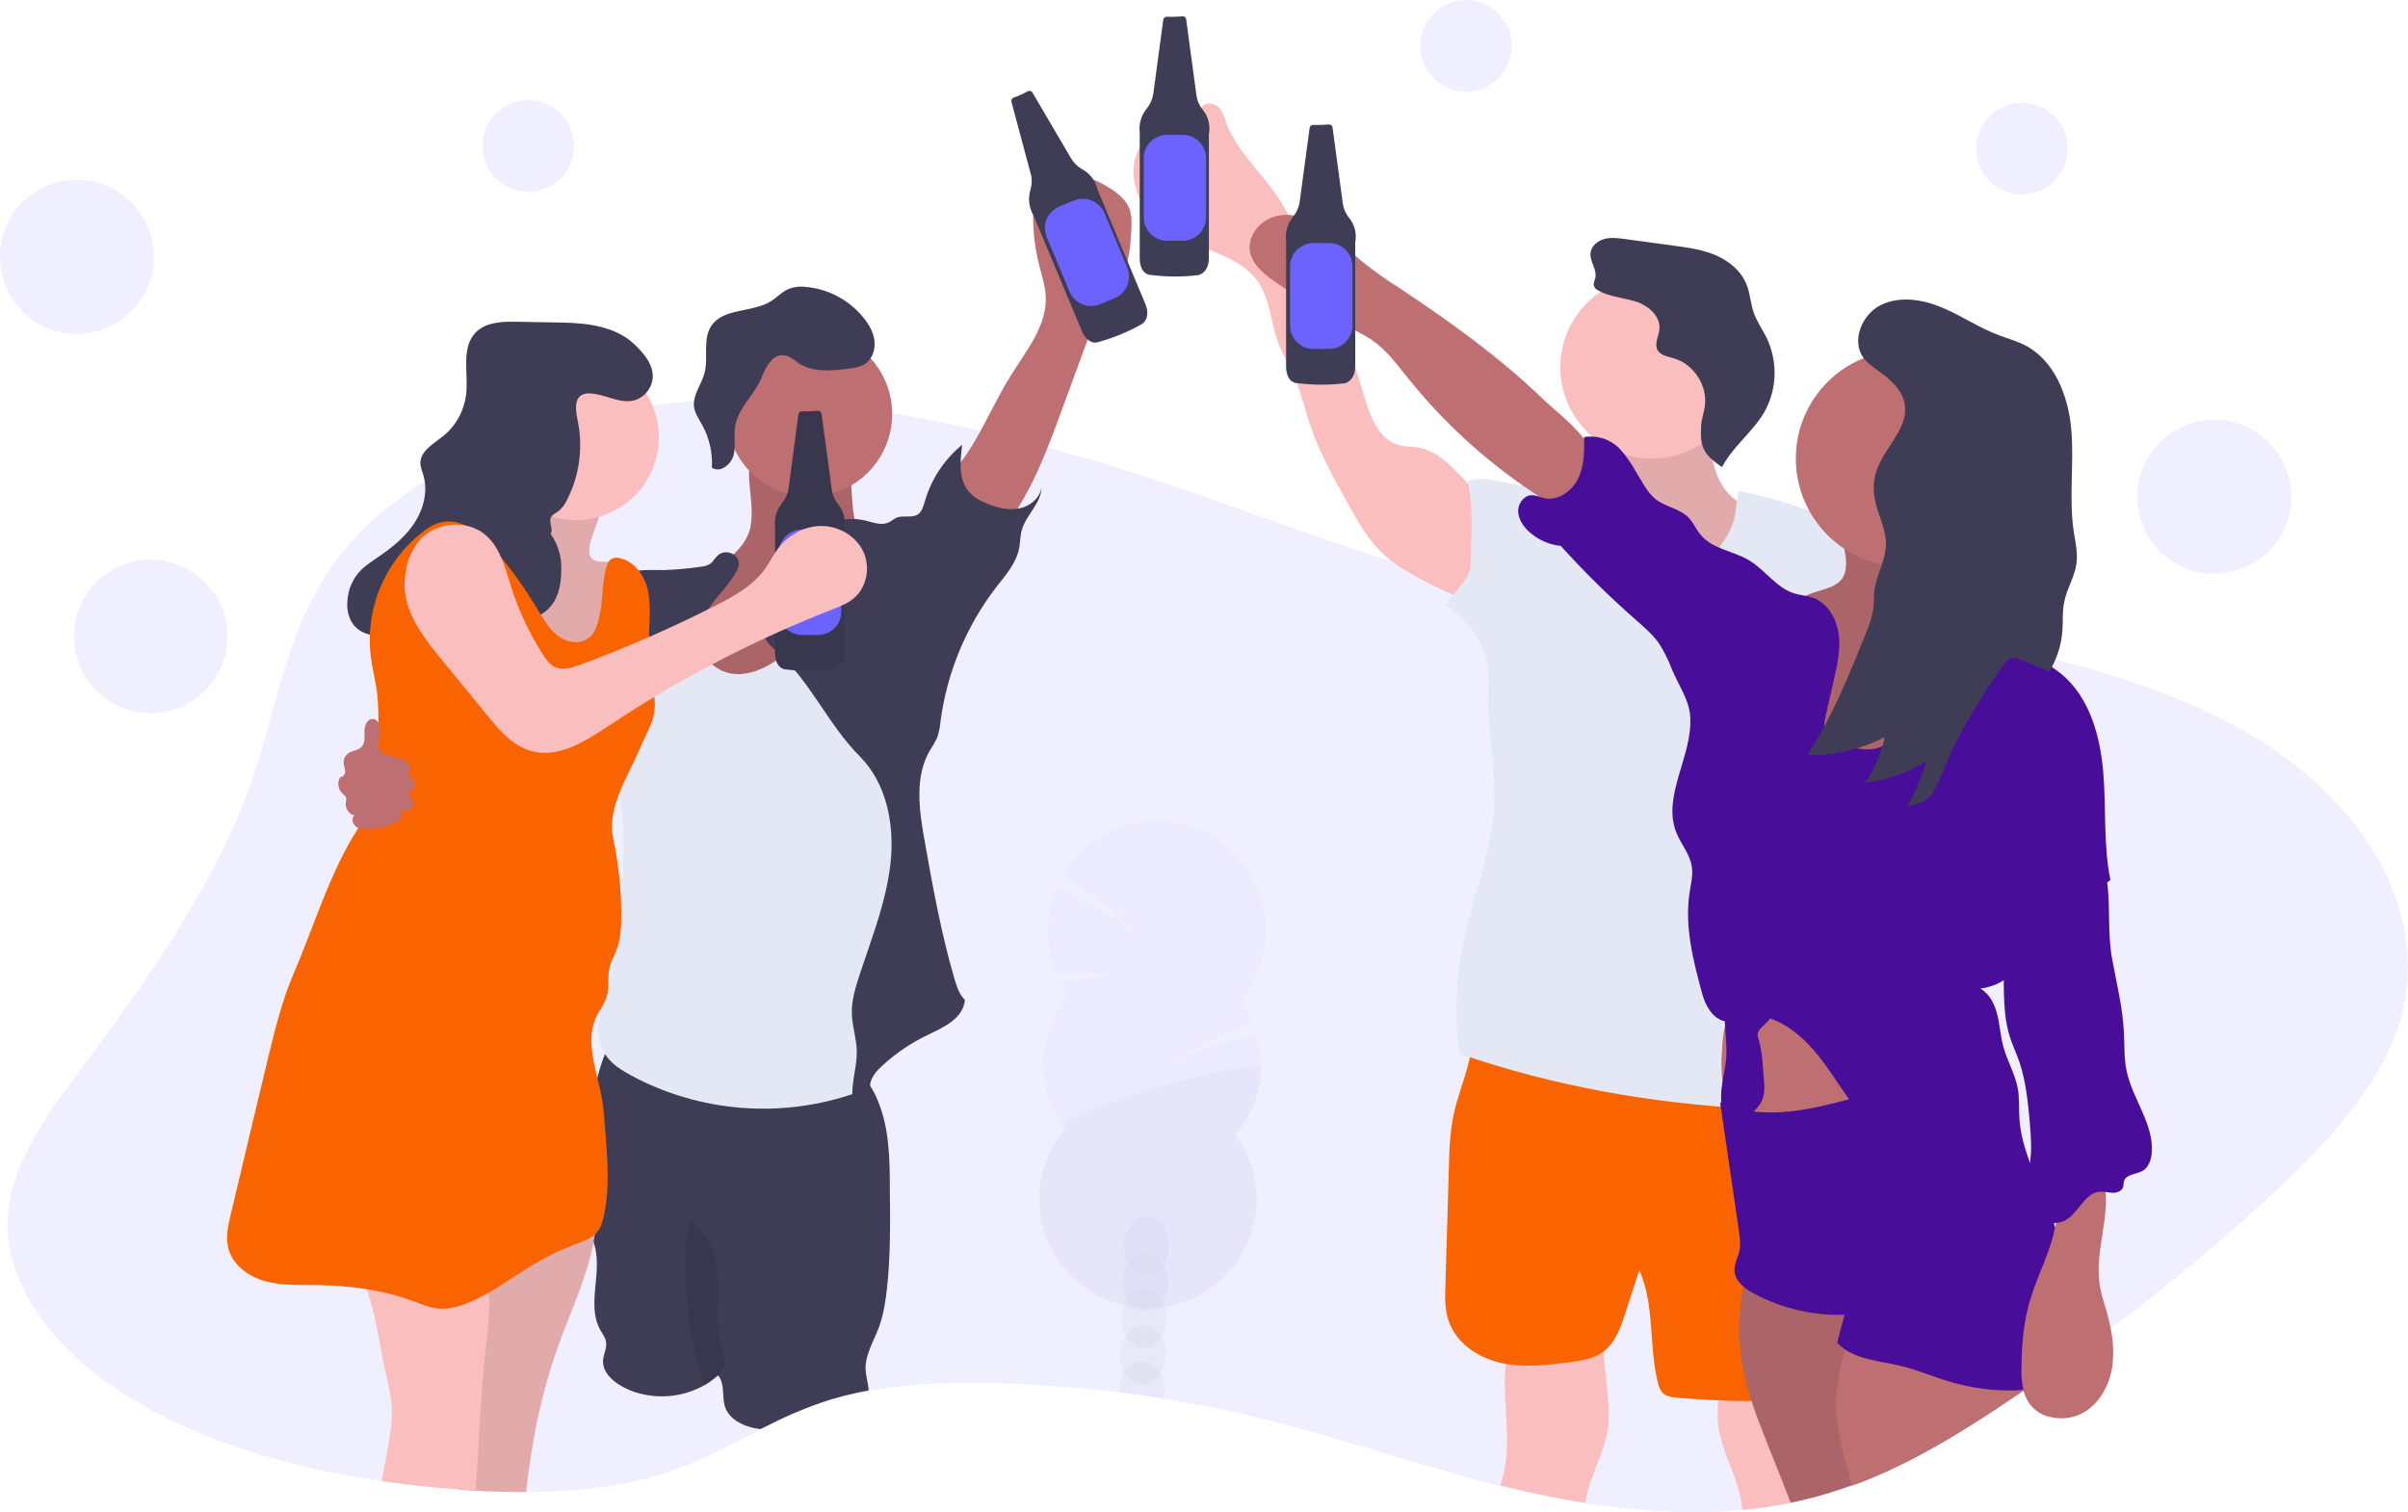 <svg width="250" height="157" viewBox="0 0 250 157" fill="none" xmlns="http://www.w3.org/2000/svg">
<g clip-path="url(#clip0)">
<path opacity="0.1" d="M248.414 108.154C245.904 114.188 240.662 119.627 235.025 124.803C230.07 129.34 224.784 133.722 219.124 137.95C217.561 139.118 215.975 140.285 214.368 141.43L213.244 142.223C212.253 142.928 211.24 143.632 210.205 144.315L210.073 144.403C209.082 145.086 208.069 145.746 207.056 146.429C203.731 148.609 200.229 150.768 196.353 152.573C195.032 153.19 193.666 153.763 192.257 154.269C191.486 154.556 190.715 154.798 189.923 155.04C188.623 155.436 187.28 155.789 185.892 156.075C185.65 156.119 185.43 156.163 185.188 156.207C183.756 156.471 182.303 156.67 180.849 156.802C175.476 157.286 169.948 156.934 164.553 156.097C161.866 155.679 159.223 155.128 156.668 154.511C156.36 154.445 156.052 154.357 155.721 154.291C147.001 152.111 138.83 149.16 130.043 147.068C127.026 146.341 123.943 145.746 120.794 145.24C119.252 144.998 117.711 144.777 116.169 144.579C112.513 144.117 108.835 143.83 105.114 143.676C100.115 143.456 94.939 143.544 90.182 144.425C89.544 144.535 88.927 144.667 88.31 144.821C87.518 144.998 86.747 145.218 85.998 145.438C83.972 146.099 81.99 146.914 80.074 147.883C79.7 148.059 79.325 148.257 78.951 148.433C77.784 149.028 76.638 149.644 75.471 150.217C73.357 151.318 71.177 152.243 68.931 152.992C67.697 153.388 66.442 153.697 65.165 153.961C61.795 154.644 58.228 154.908 54.638 154.908C52.898 154.908 51.158 154.864 49.463 154.776H49.419C48.824 154.754 48.251 154.71 47.657 154.666C44.97 154.489 42.305 154.203 39.685 153.807C30.677 152.485 22.133 149.997 15.262 146.187C5.924 141.012 -1.43051e-06 133.304 0.881 125.596C1.52 120.046 5.484 114.893 9.249 109.849C16.253 100.446 22.815 90.844 26.251 80.713C29.048 72.499 29.885 63.8 36.337 56.4C38.407 54.044 41.05 51.886 44.111 49.992C46.401 48.582 48.824 47.371 51.312 46.358C54.131 45.213 57.038 44.266 59.989 43.517C62.544 42.878 65.143 42.394 67.763 42.063C69.195 41.887 70.626 41.733 72.08 41.645C73.203 41.557 74.326 41.513 75.449 41.491H75.625C76.308 41.469 77.013 41.469 77.696 41.491C82.717 41.579 87.716 42.041 92.671 42.9C95.776 43.429 98.837 44.045 101.854 44.75C103.638 45.169 105.422 45.609 107.184 46.05C107.712 46.182 108.263 46.336 108.791 46.468C121.322 49.816 132.356 54.462 144.424 58.272C144.49 58.294 144.534 58.316 144.6 58.316C147.089 59.087 149.599 59.704 152.132 60.21C154.004 60.585 155.92 60.915 157.858 61.201C160.831 61.642 163.87 61.994 166.931 62.28L167.614 62.346C172.106 62.787 176.643 63.117 181.047 63.492C182.611 63.624 184.153 63.778 185.694 63.932C186.663 64.02 187.632 64.13 188.579 64.24C189.262 64.328 189.945 64.394 190.627 64.483C191.31 64.571 192.037 64.659 192.741 64.747C193.204 64.813 193.666 64.857 194.107 64.923C196.882 65.297 199.656 65.694 202.387 66.178C204.061 66.465 205.713 66.773 207.342 67.103C208.532 67.346 209.699 67.588 210.866 67.874C211.725 68.072 212.584 68.27 213.443 68.491C220.336 70.231 226.788 72.499 232.36 75.56C246.763 83.532 253.215 96.614 248.414 108.154Z" fill="#6C63FF"/>
<path opacity="0.1" d="M54.836 19.909C57.463 19.909 59.593 17.779 59.593 15.152C59.593 12.524 57.463 10.395 54.836 10.395C52.209 10.395 50.079 12.524 50.079 15.152C50.079 17.779 52.209 19.909 54.836 19.909Z" fill="#6C63FF"/>
<path opacity="0.1" d="M152.198 9.514C154.825 9.514 156.955 7.384 156.955 4.757C156.955 2.13 154.825 0 152.198 0C149.571 0 147.441 2.13 147.441 4.757C147.441 7.384 149.571 9.514 152.198 9.514Z" fill="#6C63FF"/>
<path opacity="0.1" d="M209.919 20.195C212.546 20.195 214.676 18.065 214.676 15.438C214.676 12.811 212.546 10.681 209.919 10.681C207.292 10.681 205.162 12.811 205.162 15.438C205.162 18.065 207.292 20.195 209.919 20.195Z" fill="#6C63FF"/>
<path opacity="0.1" d="M7.972 34.664C12.387 34.664 15.966 31.085 15.966 26.669C15.966 22.254 12.387 18.675 7.972 18.675C3.557 18.675 -0.022 22.254 -0.022 26.669C-0.022 31.085 3.557 34.664 7.972 34.664Z" fill="#6C63FF"/>
<path opacity="0.1" d="M15.636 74.062C20.039 74.062 23.608 70.493 23.608 66.09C23.608 61.687 20.039 58.118 15.636 58.118C11.233 58.118 7.664 61.687 7.664 66.09C7.664 70.493 11.233 74.062 15.636 74.062Z" fill="#6C63FF"/>
<path opacity="0.1" d="M229.893 59.572C234.308 59.572 237.888 55.992 237.888 51.577C237.888 47.162 234.308 43.583 229.893 43.583C225.478 43.583 221.899 47.162 221.899 51.577C221.899 55.992 225.478 59.572 229.893 59.572Z" fill="#6C63FF"/>
<path d="M78.026 52.722C78.07 53.383 78.026 54.066 77.916 54.726C77.475 56.775 75.603 58.184 73.797 59.241C71.992 60.298 70.01 61.311 68.931 63.117C67.631 65.297 68.05 68.204 69.569 70.252C71.089 72.301 73.489 73.49 75.956 73.996C80.47 74.921 85.425 73.622 88.795 70.495C92.164 67.368 93.882 62.478 93.045 57.942C91.217 58.206 89.566 56.576 88.971 54.815C88.376 53.053 88.509 51.159 88.266 49.309C88.244 49.001 88.156 48.692 88.002 48.428C87.738 48.076 87.297 47.921 86.857 47.811C84.743 47.239 81.153 45.939 78.973 46.446C77.035 46.886 78.004 51.049 78.026 52.722Z" fill="#BE6F72"/>
<path opacity="0.1" d="M78.026 52.722C78.07 53.383 78.026 54.066 77.916 54.726C77.475 56.775 75.603 58.184 73.797 59.241C71.992 60.298 70.01 61.311 68.931 63.117C67.631 65.297 68.05 68.204 69.569 70.252C71.089 72.301 73.489 73.49 75.956 73.996C80.47 74.921 85.425 73.622 88.795 70.495C92.164 67.368 93.882 62.478 93.045 57.942C91.217 58.206 89.566 56.576 88.971 54.815C88.376 53.053 88.509 51.159 88.266 49.309C88.244 49.001 88.156 48.692 88.002 48.428C87.738 48.076 87.297 47.921 86.857 47.811C84.743 47.239 81.153 45.939 78.973 46.446C77.035 46.886 78.004 51.049 78.026 52.722Z" fill="black"/>
<path d="M92.098 133.678C91.944 135.11 91.724 136.563 91.217 137.906C90.667 139.36 89.764 140.769 89.874 142.311C89.918 142.994 90.16 143.72 90.182 144.381C89.544 144.491 88.927 144.623 88.31 144.777C87.518 144.954 86.747 145.174 85.998 145.394C83.972 146.055 81.99 146.87 80.074 147.839C79.7 148.015 79.325 148.213 78.951 148.389C78.797 148.367 78.642 148.345 78.488 148.323C77.387 148.125 76.22 147.618 75.603 146.737C75.471 146.539 75.339 146.319 75.273 146.077C74.921 144.998 75.295 143.676 74.546 142.817L74.502 142.839L74.48 142.862C74.062 143.236 73.621 143.566 73.137 143.83C70.913 145.086 68.292 145.328 65.869 144.535C65.407 144.381 64.945 144.161 64.504 143.919C63.491 143.346 62.522 142.377 62.61 141.232C62.654 140.593 63.029 139.977 62.918 139.338C62.852 138.875 62.544 138.501 62.324 138.105C60.848 135.462 62.61 132.07 61.685 129.185C61.663 129.119 61.641 129.053 61.619 128.987C61.553 128.811 61.465 128.613 61.399 128.437C61.201 128.018 61.002 127.6 60.826 127.159C60.694 126.807 60.584 126.433 60.496 126.036C60.298 124.935 60.21 123.812 60.276 122.689C60.276 119.738 60.804 116.699 61.553 113.858C61.685 113.351 61.839 112.646 62.038 111.854C62.236 111.039 62.5 110.224 62.808 109.453C63.249 108.44 63.843 107.625 64.658 107.449C65.891 107.163 67.785 107.779 69.019 107.911L73.974 108.506L83.862 109.695C85.58 109.894 87.364 110.136 88.773 111.105C88.861 111.171 88.949 111.237 89.037 111.303C89.412 111.589 89.742 111.942 90.028 112.316C90.138 112.448 90.226 112.58 90.314 112.712C90.645 113.197 90.909 113.725 91.129 114.276C92.363 117.227 92.385 120.508 92.385 123.702C92.429 127.027 92.451 130.375 92.098 133.678Z" fill="#3F3D56"/>
<path opacity="0.1" d="M73.137 143.874C72.829 142.729 72.212 141.078 72.124 140.615C71.816 139.096 71.595 137.576 71.441 136.034C71.199 133.282 70.758 129.428 71.727 126.829C72.63 127.313 73.445 128.679 73.864 129.626C75.383 133.017 73.665 137.18 75.097 140.615C75.207 140.813 75.273 141.056 75.295 141.276C75.273 141.562 75.163 141.848 74.987 142.091L74.502 142.883L73.137 143.874Z" fill="black"/>
<path d="M104.871 39.112C106.501 36.47 108.703 33.871 108.571 30.788C108.527 29.687 108.153 28.608 107.888 27.529C107.096 24.401 107.052 21.142 107.734 17.993C110.465 17.552 113.24 18.169 115.53 19.733C116.257 20.239 116.94 20.856 117.248 21.671C117.534 22.419 117.49 23.256 117.446 24.071C117.336 25.921 117.16 27.903 116.015 29.356C115.662 29.819 115.222 30.193 114.87 30.656C114.363 31.316 114.077 32.131 113.79 32.902L110.047 43.099C108.153 48.23 106.105 53.603 101.942 57.149C101.832 57.237 98.859 53.009 98.617 52.568C97.626 50.828 98.066 50.102 99.256 48.626C101.634 45.741 102.911 42.262 104.871 39.112Z" fill="#BE6F72"/>
<path d="M61.949 125.926C61.927 126.697 61.883 127.446 61.751 128.194C61.707 128.481 61.663 128.745 61.619 129.031C60.87 132.951 58.998 136.673 57.699 140.505C55.981 145.548 55.211 149.931 54.616 154.93C52.876 154.93 51.136 154.886 49.441 154.798H49.397C48.802 154.776 48.229 154.732 47.635 154.688C48.163 150.019 47.194 145.13 48.141 140.439C48.516 138.567 49.176 136.739 49.573 134.867C49.705 134.317 49.793 133.766 49.837 133.194C49.881 132.665 49.925 132.114 50.167 131.63C50.189 131.586 50.211 131.542 50.233 131.498C50.454 131.167 50.696 130.859 51.004 130.617C53.691 128.26 56.972 126.697 60.496 126.102C60.98 126.014 61.465 125.948 61.949 125.926Z" fill="#FBBEBE"/>
<path opacity="0.1" d="M61.949 125.926C61.927 126.697 61.883 127.446 61.751 128.194C61.707 128.481 61.663 128.745 61.619 129.031C60.87 132.951 58.998 136.673 57.699 140.505C55.981 145.548 55.211 149.931 54.616 154.93C52.876 154.93 51.136 154.886 49.441 154.798H49.397C48.802 154.776 48.229 154.732 47.635 154.688C48.163 150.019 47.194 145.13 48.141 140.439C48.516 138.567 49.176 136.739 49.573 134.867C49.705 134.317 49.793 133.766 49.837 133.194C49.881 132.665 49.925 132.114 50.167 131.63C50.189 131.586 50.211 131.542 50.233 131.498C50.454 131.167 50.696 130.859 51.004 130.617C53.691 128.26 56.972 126.697 60.496 126.102C60.98 126.014 61.465 125.948 61.949 125.926Z" fill="black"/>
<path d="M50.784 135.946C50.74 137.179 50.652 138.391 50.476 139.602C49.881 144.557 49.771 149.732 49.375 154.754C48.78 154.732 48.207 154.688 47.613 154.644C44.926 154.467 42.261 154.181 39.641 153.785C39.839 152.661 40.037 151.516 40.257 150.393C40.499 149.006 40.764 147.596 40.676 146.187C40.61 144.865 40.257 143.566 39.971 142.245C39.354 139.448 39.024 136.431 38.033 133.788C37.505 132.312 36.69 130.947 35.589 129.824C39.707 128.194 43.693 128.106 48.119 128.282C48.428 128.26 48.736 128.348 49.022 128.503C49.242 128.679 49.397 128.921 49.485 129.185C50.145 130.793 50.564 132.489 50.718 134.206C50.784 134.823 50.806 135.396 50.784 135.946Z" fill="#FBBEBE"/>
<path d="M84.038 51.577C88.782 51.577 92.627 47.732 92.627 42.988C92.627 38.245 88.782 34.399 84.038 34.399C79.295 34.399 75.449 38.245 75.449 42.988C75.449 47.732 79.295 51.577 84.038 51.577Z" fill="#BE6F72"/>
<path d="M85.822 63.051C86.923 61.179 87.892 58.823 90.006 58.316C91.195 58.008 92.451 58.426 93.618 58.823C93.948 58.911 94.257 59.087 94.499 59.329C94.675 59.594 94.763 59.924 94.763 60.232C95.137 64.108 95.115 68.028 94.719 71.904C94.433 74.657 93.97 77.388 93.882 80.141C93.772 83.973 94.389 87.783 94.191 91.615C94.036 94.5 93.398 97.362 92.759 100.181L90.116 112.03C90.072 112.404 89.918 112.734 89.698 113.021C89.478 113.219 89.213 113.373 88.927 113.461C81.197 116.192 72.652 115.531 65.451 111.633C64.504 111.105 63.535 110.51 62.918 109.607C62.038 108.33 61.949 106.656 62.236 105.137C62.522 103.617 63.139 102.186 63.557 100.688C64.196 98.376 64.35 95.953 64.504 93.575C64.702 90.425 64.9 87.254 64.548 84.105C64.328 81.947 63.843 79.81 63.469 77.652C62.941 74.415 62.632 71.156 62.544 67.874C62.5 65.914 62.588 63.734 63.931 62.324C64.592 61.642 65.473 61.223 66.376 60.893C67.874 60.342 69.569 60.012 71.089 60.519C72.608 61.025 73.842 62.611 73.467 64.174C73.291 64.901 72.829 65.54 72.719 66.266C72.564 67.235 73.093 68.227 73.82 68.887C77.784 72.499 83.84 66.465 85.822 63.051Z" fill="#E3E8F4"/>
<path d="M86.13 54.286C87.341 53.846 88.641 53.758 89.896 54.066C90.689 54.264 91.548 54.594 92.274 54.242C92.539 54.11 92.759 53.912 93.023 53.779C93.75 53.449 94.697 53.846 95.336 53.383C95.732 53.097 95.864 52.546 96.018 52.062C96.679 49.749 98.044 47.701 99.894 46.182C99.674 47.877 99.498 49.793 100.621 51.093C101.127 51.687 101.832 52.04 102.559 52.326C103.594 52.744 104.739 53.009 105.84 52.788C106.941 52.568 107.954 51.731 108.131 50.63C108.087 52.282 106.523 53.449 106.083 55.057C105.906 55.651 105.928 56.29 105.818 56.907C105.51 58.47 104.409 59.726 103.418 60.981C100.313 65.033 98.309 69.834 97.648 74.899C97.604 75.494 97.472 76.088 97.273 76.661C97.053 77.102 96.811 77.52 96.547 77.916C94.939 80.647 95.424 84.083 95.974 87.188C96.833 92.055 97.692 96.834 99.079 101.591C99.322 102.406 99.586 103.243 100.181 103.837C99.982 105.753 98.044 106.634 96.305 107.471C94.587 108.286 93.001 109.365 91.592 110.664C91.085 111.127 90.601 111.655 90.403 112.316C90.226 112.933 90.359 113.615 90.138 114.21C89.918 114.805 89.037 115.245 88.641 114.738C88.156 112.933 88.993 111.039 88.949 109.145C88.927 107.867 88.509 106.656 88.442 105.379C88.376 103.947 88.817 102.538 89.257 101.172C90.513 97.385 92.01 93.619 92.451 89.654C92.891 85.69 92.076 81.352 89.257 78.533C85.91 75.164 84.06 70.583 80.47 67.478C79.898 66.993 79.259 66.376 79.347 65.628C79.413 65.297 79.567 64.989 79.766 64.725C80.999 62.985 82.629 61.575 83.95 59.902C85.271 58.228 86.372 56.4 86.13 54.286Z" fill="#3F3D56"/>
<path d="M74.37 57.832C74.15 58.052 73.996 58.36 73.754 58.536C73.445 58.713 73.115 58.823 72.763 58.845C71.463 59.043 70.164 59.153 68.843 59.197C67.741 59.197 66.596 59.109 65.539 59.395C64.064 59.814 62.874 60.981 62.148 62.324C61.421 63.668 61.047 65.187 60.782 66.707C60.166 70.032 59.813 73.424 59.791 76.815C61.597 75.362 63.227 73.688 64.614 71.816C65.671 70.385 66.618 68.799 68.138 67.83C68.82 67.39 69.613 67.103 70.318 66.663C71.772 65.76 72.784 64.329 73.754 62.919C74.458 61.884 76.528 59.858 76.705 58.625C76.793 57.457 75.141 56.863 74.37 57.832Z" fill="#3F3D56"/>
<path d="M82.056 37.108C82.32 37.263 82.585 37.461 82.827 37.659C84.324 38.694 86.328 38.518 88.134 38.276C88.685 38.209 89.257 38.121 89.742 37.835C90.513 37.373 90.865 36.404 90.799 35.501C90.733 34.598 90.27 33.783 89.72 33.078C88.244 31.206 86.064 30.017 83.708 29.797C83.091 29.709 82.474 29.775 81.902 29.995C81.197 30.281 80.647 30.898 80.008 31.294C78.07 32.484 75.097 31.955 73.842 33.849C72.917 35.258 73.577 37.152 73.137 38.76C72.806 39.971 71.882 41.05 72.058 42.284C72.168 42.944 72.564 43.517 72.895 44.112C73.643 45.477 73.996 47.019 73.908 48.56C74.745 49.155 75.934 48.23 76.176 47.217C76.418 46.204 76.132 45.125 76.352 44.112C76.704 42.328 78.29 41.006 78.995 39.377C79.479 38.187 80.316 36.205 82.056 37.108Z" fill="#3F3D56"/>
<path d="M61.223 56.664C61.157 57.061 61.113 57.501 61.333 57.854C61.773 58.514 62.786 58.272 63.579 58.382C64.812 58.536 65.737 59.704 65.957 60.937C66.2 62.17 65.913 63.425 65.605 64.615C64.9 67.346 64.064 70.054 63.073 72.697C60.452 72.389 57.677 71.376 56.29 69.129C55.012 67.081 55.145 64.483 54.352 62.214C53.779 60.629 52.766 59.241 51.775 57.876C53.383 58.074 54.55 56.224 54.638 54.616C54.726 53.009 54.219 51.335 54.572 49.749C54.66 49.375 61.025 50.564 61.641 50.983C63.403 52.216 61.509 54.925 61.223 56.664Z" fill="#FBBEBE"/>
<path opacity="0.1" d="M61.223 56.664C61.157 57.061 61.113 57.501 61.333 57.854C61.773 58.514 62.786 58.272 63.579 58.382C64.812 58.536 65.737 59.704 65.957 60.937C66.2 62.17 65.913 63.425 65.605 64.615C64.9 67.346 64.064 70.054 63.073 72.697C60.452 72.389 57.677 71.376 56.29 69.129C55.012 67.081 55.145 64.483 54.352 62.214C53.779 60.629 52.766 59.241 51.775 57.876C53.383 58.074 54.55 56.224 54.638 54.616C54.726 53.009 54.219 51.335 54.572 49.749C54.66 49.375 61.025 50.564 61.641 50.983C63.403 52.216 61.509 54.925 61.223 56.664Z" fill="black"/>
<path d="M59.813 54C64.557 54 68.402 50.154 68.402 45.411C68.402 40.667 64.557 36.822 59.813 36.822C55.07 36.822 51.224 40.667 51.224 45.411C51.224 50.154 55.07 54 59.813 54Z" fill="#FBBEBE"/>
<path d="M57.171 55.431C57.479 54.947 56.95 54.264 57.193 53.735C57.347 53.427 57.699 53.273 57.985 53.075C58.338 52.788 58.624 52.414 58.822 51.996C60.166 49.419 60.562 46.468 59.967 43.627C59.769 42.68 59.593 41.403 60.452 40.984C60.694 40.874 60.959 40.83 61.223 40.852C62.786 40.896 64.306 41.953 65.825 41.579C66.882 41.293 67.653 40.368 67.763 39.267C67.874 37.835 66.794 36.624 65.759 35.655C63.865 33.915 61.002 33.541 58.426 33.496L53.669 33.408C52.149 33.386 50.432 33.43 49.375 34.532C47.855 36.117 48.626 38.672 48.406 40.874C48.207 42.614 47.349 44.222 45.983 45.301C44.992 46.093 43.627 46.842 43.649 48.098C43.649 48.538 43.847 48.934 43.957 49.353C44.441 51.005 43.979 52.833 43.054 54.264C42.129 55.695 40.764 56.819 39.332 57.788C38.584 58.316 37.791 58.801 37.196 59.505C36.535 60.32 36.139 61.311 36.073 62.346C35.985 63.139 36.139 63.954 36.535 64.637C37.46 66.134 39.707 66.354 41.226 65.474C42.746 64.593 43.693 62.985 44.309 61.333C44.684 60.364 45.058 59.241 46.005 58.801C47.194 58.25 48.604 59.131 49.375 60.188C50.145 61.245 50.63 62.566 51.621 63.425C53.184 64.791 55.849 64.571 57.171 62.963C58.117 61.818 58.316 60.232 58.272 58.734C58.25 57.589 57.853 56.422 57.171 55.431Z" fill="#3F3D56"/>
<path d="M60.254 66.619C59.263 66.839 58.25 66.376 57.523 65.672C56.796 64.967 56.312 64.086 55.783 63.227C54.484 61.047 53.008 58.999 51.357 57.083C49.903 55.409 47.899 53.713 45.763 54.242C45.036 54.44 44.376 54.815 43.803 55.299C39.949 58.338 37.945 63.139 38.473 68.028C38.65 69.438 39.024 70.803 39.178 72.212C39.288 73.38 39.31 74.547 39.266 75.714C39.2 79.26 39.09 83.026 37.174 86.021C34.201 90.645 32.615 96.173 30.435 101.216C29.268 103.947 28.563 106.854 27.859 109.739C27.44 111.457 27.044 113.175 26.625 114.87L23.961 126.08C23.696 127.225 23.41 128.458 23.696 129.604C24.137 131.321 25.766 132.533 27.462 133.017C29.158 133.502 30.986 133.414 32.77 133.436C36.161 133.48 39.597 133.898 42.79 135.065C43.693 135.396 44.618 135.814 45.587 135.88C46.556 135.946 47.525 135.704 48.428 135.352C50.916 134.383 53.03 132.709 55.321 131.343C56.752 130.485 58.25 129.758 59.813 129.163C60.606 128.877 61.443 128.591 61.971 127.952C62.39 127.467 62.566 126.851 62.698 126.234C63.447 122.755 62.941 119.165 62.698 115.619C62.456 112.074 60.342 108.33 62.082 105.247C62.434 104.63 62.852 104.035 63.029 103.331C63.271 102.428 63.073 101.459 63.271 100.534C63.425 99.851 63.777 99.256 64.02 98.618C64.438 97.472 64.504 96.239 64.504 95.028C64.504 92.363 64.218 89.698 63.667 87.1C62.962 83.796 65.275 80.537 66.574 77.41C67.037 76.287 67.719 75.23 67.918 74.04C68.094 72.961 67.874 71.86 67.697 70.781C67.455 69.107 67.345 67.412 67.389 65.716C67.433 64.196 67.587 62.655 67.235 61.179C66.882 59.703 65.825 58.272 64.35 57.964C64.02 57.854 63.645 57.92 63.359 58.118C63.183 58.294 63.073 58.492 63.007 58.734C62.522 60.21 62.61 61.818 62.346 63.359C62.082 64.901 61.773 66.288 60.254 66.619Z" fill="#FA6400"/>
<path d="M39.465 76.066C39.553 75.45 39.266 74.635 38.65 74.657C38.077 74.679 37.835 75.384 37.835 75.956C37.835 76.529 37.923 77.189 37.505 77.586C37.152 77.938 36.557 77.938 36.139 78.225C35.853 78.445 35.677 78.775 35.677 79.15C35.677 79.458 35.809 79.744 35.831 80.052C35.853 80.361 35.633 80.713 35.324 80.691C34.994 81.22 35.082 81.924 35.523 82.365C35.677 82.519 35.897 82.651 35.941 82.871C35.963 83.025 35.941 83.18 35.897 83.312C35.809 83.928 36.227 84.589 36.822 84.655C36.469 84.897 36.557 85.47 36.866 85.756C37.174 86.043 37.637 86.087 38.055 86.087C39.002 86.087 39.949 85.888 40.83 85.514C41.138 85.404 41.403 85.228 41.601 84.986C41.799 84.721 41.755 84.369 41.535 84.127C41.953 84.193 42.482 84.237 42.746 83.906C43.142 83.444 42.724 82.761 42.305 82.321C42.79 82.255 43.12 81.792 43.054 81.33C43.01 81.11 42.9 80.911 42.724 80.757C42.592 80.647 42.394 80.559 42.371 80.383C42.349 80.207 42.504 80.097 42.57 79.942C42.702 79.59 42.394 79.238 42.085 79.039C41.358 78.555 40.257 78.555 39.619 78.07C38.98 77.586 39.376 76.727 39.465 76.066Z" fill="#BE6F72"/>
<path d="M84.897 42.658C84.368 42.702 83.818 42.724 83.289 42.702C83.091 42.68 82.937 42.812 82.893 43.01L81.88 50.696C81.792 51.247 81.572 51.775 81.219 52.216C80.624 52.92 80.36 53.846 80.47 54.748V67.786C80.47 67.786 80.404 69.526 81.748 69.526C83.355 69.724 84.963 69.724 86.571 69.526C86.571 69.526 87.65 69.327 87.65 67.72V54.88C87.826 53.978 87.584 53.031 86.989 52.326C86.637 51.885 86.416 51.357 86.35 50.806L85.293 42.966C85.249 42.768 85.073 42.636 84.897 42.658Z" fill="#3F3D56"/>
<path opacity="0.1" d="M84.897 42.658C84.368 42.702 83.818 42.724 83.289 42.702C83.091 42.68 82.937 42.812 82.893 43.01L81.88 50.696C81.792 51.247 81.572 51.775 81.219 52.216C80.624 52.92 80.36 53.846 80.47 54.748V67.786C80.47 67.786 80.404 69.526 81.748 69.526C83.355 69.724 84.963 69.724 86.571 69.526C86.571 69.526 87.65 69.327 87.65 67.72V54.88C87.826 53.978 87.584 53.031 86.989 52.326C86.637 51.885 86.416 51.357 86.35 50.806L85.293 42.966C85.249 42.768 85.073 42.636 84.897 42.658Z" fill="black"/>
<path d="M83.289 54.969H84.919C86.262 54.969 87.341 56.048 87.341 57.413V63.514C87.341 64.857 86.262 65.936 84.919 65.936H83.289C81.946 65.936 80.867 64.857 80.867 63.514V57.413C80.845 56.07 81.946 54.969 83.289 54.969Z" fill="#6C63FF"/>
<path d="M106.721 9.47C106.259 9.734 105.752 9.954 105.246 10.131C105.07 10.175 104.96 10.373 105.004 10.549L107.008 18.037C107.162 18.587 107.14 19.16 106.986 19.688C106.721 20.569 106.809 21.516 107.272 22.309L112.315 34.356C112.315 34.356 112.932 35.985 114.165 35.479C115.729 35.038 117.204 34.422 118.614 33.607C118.614 33.607 119.516 33.012 118.9 31.537L113.945 19.688C113.747 18.785 113.174 18.015 112.359 17.574C111.875 17.31 111.478 16.914 111.192 16.429L107.184 9.602C107.096 9.448 106.876 9.382 106.721 9.47Z" fill="#3F3D56"/>
<path d="M109.981 21.45L111.478 20.834C112.711 20.305 114.143 20.9 114.671 22.133L117.028 27.771C117.556 29.004 116.962 30.435 115.728 30.964L114.231 31.581C112.998 32.109 111.566 31.515 111.038 30.281L108.681 24.643C108.153 23.388 108.725 21.979 109.981 21.45Z" fill="#6C63FF"/>
<path d="M44.904 55.651C42.526 56.62 41.601 59.66 42.151 62.148C42.702 64.637 44.398 66.729 46.027 68.711L50.586 74.283C51.841 75.824 53.228 77.454 55.145 77.983C57.963 78.775 60.782 76.969 63.205 75.362C70.472 70.517 78.224 66.487 86.373 63.293C87.165 62.985 87.98 62.677 88.641 62.126C90.006 60.981 90.381 58.889 89.632 57.281C88.883 55.673 87.121 54.639 85.337 54.616C83.554 54.594 81.836 55.541 80.779 56.951C80.272 57.633 79.898 58.404 79.413 59.087C78.18 60.805 76.242 61.884 74.348 62.853C69.767 65.187 65.077 67.236 60.254 69.019C59.373 69.35 58.382 69.658 57.545 69.218C57.038 68.953 56.686 68.469 56.378 67.984C54.968 65.782 53.845 63.382 53.052 60.893C52.458 59.021 51.973 56.973 50.52 55.651C48.472 53.758 44.772 54.22 43.23 56.532C43.23 56.532 41.424 59.175 42.526 60.276C43.627 61.377 44.904 55.651 44.904 55.651Z" fill="#FBBEBE"/>
<path d="M168.428 46.534C168.759 47.393 168.759 48.318 168.715 49.243C168.649 50.366 168.384 51.665 167.349 52.084C166.667 52.348 165.852 52.15 165.235 52.568C164.508 53.053 164.553 54.132 164.663 54.991C164.971 57.369 165.323 59.858 166.623 61.862C167.327 62.941 168.274 63.844 169.221 64.703C171.137 66.421 173.229 68.116 175.74 68.689C176.158 68.799 176.577 68.821 176.995 68.733C177.414 68.601 177.788 68.381 178.074 68.072C179.528 66.729 180.277 64.835 181.246 63.117C181.928 61.884 182.743 60.695 183.14 59.329C183.778 56.907 183.007 54.33 181.113 52.656C180.673 52.282 180.211 51.974 179.792 51.599C178.713 50.608 178.074 49.199 177.81 47.745C177.546 46.292 177.59 44.816 177.722 43.341C175.52 43.165 173.34 43.429 171.181 43.869C170.234 44.068 168.869 44.156 168.01 44.596C167.019 45.147 168.164 45.807 168.428 46.534Z" fill="#FBBEBE"/>
<path opacity="0.1" d="M168.428 46.534C168.759 47.393 168.759 48.318 168.715 49.243C168.649 50.366 168.384 51.665 167.349 52.084C166.667 52.348 165.852 52.15 165.235 52.568C164.508 53.053 164.553 54.132 164.663 54.991C164.971 57.369 165.323 59.858 166.623 61.862C167.327 62.941 168.274 63.844 169.221 64.703C171.137 66.421 173.229 68.116 175.74 68.689C176.158 68.799 176.577 68.821 176.995 68.733C177.414 68.601 177.788 68.381 178.074 68.072C179.528 66.729 180.277 64.835 181.246 63.117C181.928 61.884 182.743 60.695 183.14 59.329C183.778 56.907 183.007 54.33 181.113 52.656C180.673 52.282 180.211 51.974 179.792 51.599C178.713 50.608 178.074 49.199 177.81 47.745C177.546 46.292 177.59 44.816 177.722 43.341C175.52 43.165 173.34 43.429 171.181 43.869C170.234 44.068 168.869 44.156 168.01 44.596C167.019 45.147 168.164 45.807 168.428 46.534Z" fill="black"/>
<path d="M156.14 53.009C152.572 51.776 150.854 46.997 147.111 46.446C146.516 46.358 145.921 46.402 145.327 46.248C143.169 45.741 142.244 43.253 141.627 41.117C139.535 34.025 136.782 27.11 132.884 20.812C131.232 18.169 128.634 15.989 127.444 13.104C127.18 12.443 127.026 11.694 126.542 11.166C126.057 10.637 125 10.571 124.736 11.232C124.67 11.474 124.648 11.716 124.692 11.958L124.956 14.689L120.463 14.337C120.045 14.271 119.626 14.293 119.23 14.425C118.79 14.645 118.459 14.998 118.261 15.438C116.741 18.279 118.371 22.023 121.036 23.829C124.163 25.943 128.612 26.251 130.682 29.378C131.915 31.25 131.937 33.651 132.752 35.743C133.148 36.734 133.699 37.659 134.161 38.628C135.02 40.478 135.461 42.482 136.121 44.398C137.068 47.151 138.5 49.705 139.909 52.238C140.988 54.198 142.111 56.202 143.785 57.7C144.886 58.691 146.186 59.417 147.485 60.122C150.678 61.862 154.422 63.536 157.792 62.192C157.99 59.197 157.241 55.828 156.14 53.009Z" fill="#FBBEBE"/>
<path d="M166.997 147.817C166.733 150.68 164.971 153.3 164.575 156.053C161.888 155.635 159.245 155.084 156.69 154.467C156.382 154.401 156.074 154.313 155.744 154.247C157.197 150.283 155.92 145.835 156.316 141.628C156.36 141.232 156.404 140.813 156.47 140.417C159.796 139.294 162.791 137.774 166.27 138.215C166.336 138.919 166.402 139.624 166.468 140.329C166.601 141.738 166.755 143.148 166.887 144.557C167.019 145.636 167.063 146.737 166.997 147.817Z" fill="#FBBEBE"/>
<path d="M189.945 155.018C188.645 155.414 187.302 155.767 185.914 156.053C185.672 156.097 185.452 156.141 185.21 156.185C183.778 156.449 182.325 156.648 180.871 156.78C180.717 153.719 178.669 150.9 178.361 147.75C178.295 146.98 178.317 146.187 178.383 145.394C178.405 145.086 178.449 144.777 178.471 144.469L179.087 138.127C179.572 138.061 180.079 138.038 180.585 138.061C183.448 138.127 186.047 139.36 188.888 140.329C189.108 141.672 189.174 143.016 189.108 144.381C188.998 147.817 188.447 151.296 189.724 154.467C189.79 154.644 189.879 154.82 189.945 155.018Z" fill="#FBBEBE"/>
<path d="M152.77 106.7C153.167 109.695 151.625 112.58 150.965 115.531C150.524 117.491 150.458 119.495 150.414 121.499L150.062 133.502C150.018 134.713 149.996 135.924 150.37 137.069C151.097 139.382 153.365 140.945 155.722 141.496C158.078 142.047 160.544 141.76 162.945 141.452C164.112 141.298 165.345 141.122 166.336 140.439C167.68 139.514 168.274 137.84 168.759 136.277L170.19 131.894C171.842 135.594 171.137 139.646 172.128 143.588C172.194 143.962 172.349 144.293 172.569 144.579C172.987 145.042 173.67 145.108 174.287 145.152C178.603 145.46 182.985 145.768 187.236 144.931C188.403 144.711 189.614 144.359 190.429 143.478C191.376 142.465 191.53 140.967 191.53 139.58C191.464 134.823 189.746 130.22 189.372 125.485C189.196 123.459 189.284 121.411 189.218 119.363C189.152 117.822 189.02 116.302 188.777 114.782C188.711 114.078 188.513 113.417 188.205 112.778C187.544 111.545 186.179 110.884 184.879 110.356C174.771 106.26 163.672 106.304 152.77 106.7Z" fill="#FA6400"/>
<path d="M171.467 47.613C176.697 47.613 180.937 43.373 180.937 38.143C180.937 32.913 176.697 28.674 171.467 28.674C166.238 28.674 161.998 32.913 161.998 38.143C161.998 43.373 166.238 47.613 171.467 47.613Z" fill="#FBBEBE"/>
<path d="M179.726 54.815C179.021 56.356 177.92 57.898 176.268 58.294C174.749 58.647 173.141 57.92 172.04 56.841C170.939 55.761 170.19 54.352 169.419 52.987C168.847 51.996 168.23 51.005 167.283 50.388C165.984 49.551 164.288 49.573 162.769 49.815C161.249 50.058 159.707 50.498 158.144 50.41C156.206 50.278 154.224 49.309 152.374 49.947C152.969 52.612 152.748 55.541 152.682 58.25C152.704 58.669 152.638 59.087 152.506 59.483C152.352 59.858 152.132 60.21 151.867 60.518L150.106 62.787C152 64.196 153.629 66.046 154.29 68.314C154.664 69.614 154.554 70.979 154.532 72.323C154.488 76.265 155.347 80.207 155.083 84.127C154.774 88.73 152.924 93.09 151.978 97.605C151.163 101.481 151.009 105.467 151.515 109.409C161.381 112.822 171.556 114.584 181.994 115.135C183.844 115.245 185.826 115.245 187.346 114.188C188.601 113.307 189.306 111.809 189.548 110.268C189.79 108.726 189.614 107.207 189.46 105.665C188.997 101.525 188.557 97.406 188.094 93.266C187.83 90.91 187.588 88.553 187.742 86.197C187.874 84.435 188.227 82.695 188.579 80.978L190.781 70.385C191.09 68.887 191.42 67.368 192.037 65.958C192.543 64.813 193.248 63.756 193.82 62.633C194.503 61.289 194.966 59.858 195.186 58.382C195.274 57.964 195.274 57.501 195.164 57.083C194.921 56.356 194.217 55.938 193.534 55.563C189.438 53.405 185.055 51.864 180.497 50.983C180.21 52.392 180.276 53.603 179.726 54.815Z" fill="#E3E8F4"/>
<path d="M178.801 48.472C179.902 46.358 181.95 44.882 183.162 42.812C184.505 40.434 184.593 37.571 183.426 35.104C183.007 34.245 182.435 33.453 182.104 32.55C181.73 31.537 181.708 30.391 181.268 29.4C180.673 28.035 179.418 27.044 178.052 26.471C176.687 25.899 175.189 25.701 173.714 25.502L168.715 24.82C167.988 24.732 167.239 24.621 166.535 24.82C165.83 25.018 165.169 25.59 165.125 26.317C165.059 27.176 165.808 27.991 165.632 28.828C165.566 29.136 165.389 29.422 165.499 29.731C165.588 29.929 165.742 30.083 165.94 30.171C167.129 30.832 168.539 30.898 169.838 31.316C171.137 31.735 172.415 32.836 172.282 34.179C172.216 34.906 171.754 35.655 172.062 36.315C172.37 36.91 173.163 37.02 173.802 37.218C175.85 37.813 177.304 40.059 176.995 42.173C176.907 42.834 176.665 43.473 176.621 44.133C176.467 46.446 176.819 47.107 178.713 48.472H178.801Z" fill="#3F3D56"/>
<path d="M191.662 58.514C191.662 58.955 191.596 59.395 191.42 59.792C190.737 61.245 188.623 61.157 187.236 61.994C185.496 63.029 185.122 65.341 184.967 67.346C184.791 69.636 184.659 71.948 185.122 74.172C185.584 76.397 186.707 78.577 188.579 79.898C190.87 81.484 193.975 81.55 196.573 80.581C199.172 79.612 201.352 77.74 203.246 75.692C205.03 73.754 206.638 71.596 207.607 69.129C207.783 68.689 207.937 68.226 207.783 67.786C207.585 67.125 206.858 66.817 206.263 66.465C204.898 65.628 203.995 64.196 203.51 62.677C203.026 61.157 202.96 59.527 202.938 57.942C202.916 56.29 202.916 54.462 201.859 53.185C200.802 51.907 198.974 51.555 197.3 51.555C195.935 51.555 192.147 51.687 191.222 52.877C190.495 53.89 191.728 57.105 191.662 58.514Z" fill="#BE6F72"/>
<path opacity="0.1" d="M191.662 58.514C191.662 58.955 191.596 59.395 191.42 59.792C190.737 61.245 188.623 61.157 187.236 61.994C185.496 63.029 185.122 65.341 184.967 67.346C184.791 69.636 184.659 71.948 185.122 74.172C185.584 76.397 186.707 78.577 188.579 79.898C190.87 81.484 193.975 81.55 196.573 80.581C199.172 79.612 201.352 77.74 203.246 75.692C205.03 73.754 206.638 71.596 207.607 69.129C207.783 68.689 207.937 68.226 207.783 67.786C207.585 67.125 206.858 66.817 206.263 66.465C204.898 65.628 203.995 64.196 203.51 62.677C203.026 61.157 202.96 59.527 202.938 57.942C202.916 56.29 202.916 54.462 201.859 53.185C200.802 51.907 198.974 51.555 197.3 51.555C195.935 51.555 192.147 51.687 191.222 52.877C190.495 53.89 191.728 57.105 191.662 58.514Z" fill="black"/>
<path d="M179.924 117.579C179.99 117.91 180.145 118.218 180.387 118.482C180.607 118.658 180.849 118.769 181.136 118.835C188.359 120.949 196.089 120.112 203.577 119.253C202.541 116.126 201.528 112.977 201.242 109.717C201 107.031 201.264 104.212 200.317 101.679C200.031 100.93 183.602 104.366 181.994 104.652C181.158 104.806 180.211 104.74 179.616 105.401C178.911 106.194 178.845 108.088 178.779 109.101C178.537 111.942 179.132 114.827 179.924 117.579Z" fill="#BE6F72"/>
<path d="M196.375 152.529C195.054 153.146 193.688 153.719 192.279 154.225C191.508 154.511 190.737 154.754 189.944 154.996C188.645 155.392 187.302 155.745 185.914 156.031C185.122 154.005 184.329 151.979 183.514 149.975C182.919 148.477 182.347 147.002 181.84 145.46C181.488 144.425 181.224 143.368 181.003 142.289C180.277 138.655 180.475 134.889 181.554 131.322C184.615 131.894 187.588 132.269 190.605 132.709C192.213 132.929 193.82 133.193 195.45 133.502C195.582 134.559 195.692 135.616 195.802 136.695C195.957 138.325 196.089 139.976 196.199 141.606C196.397 145.24 196.463 148.896 196.375 152.529Z" fill="#BE6F72"/>
<path opacity="0.1" d="M196.375 152.529C195.054 153.146 193.688 153.719 192.279 154.225C191.508 154.511 190.737 154.754 189.944 154.996C188.645 155.392 187.302 155.745 185.914 156.031C185.122 154.005 184.329 151.979 183.514 149.975C182.919 148.477 182.347 147.002 181.84 145.46C181.488 144.425 181.224 143.368 181.003 142.289C180.277 138.655 180.475 134.889 181.554 131.322C184.615 131.894 187.588 132.269 190.605 132.709C192.213 132.929 193.82 133.193 195.45 133.502C195.582 134.559 195.692 135.616 195.802 136.695C195.957 138.325 196.089 139.976 196.199 141.606C196.397 145.24 196.463 148.896 196.375 152.529Z" fill="black"/>
<path d="M213.31 142.993C213.332 144.271 212.958 145.548 212.628 146.803C212.606 146.891 212.584 146.98 212.562 147.068C211.769 146.825 211.086 146.297 210.624 145.614C210.381 145.24 210.205 144.821 210.095 144.403C209.104 145.086 208.091 145.746 207.078 146.429C203.753 148.609 200.251 150.767 196.375 152.573C195.054 153.19 193.688 153.763 192.279 154.269C191.993 153.234 191.706 152.199 191.442 151.164C191.156 150.085 190.936 149.006 190.759 147.905C190.429 145.416 190.693 142.883 191.486 140.483L191.596 140.197C191.971 139.139 192.455 138.126 193.028 137.157C193.578 136.277 194.657 136.431 195.781 136.717C196.287 136.849 196.794 137.003 197.256 137.091C200.141 137.686 203.114 137.069 206.065 137.246C207.475 137.312 208.84 137.664 210.095 138.281C211.505 138.985 212.65 140.086 213.09 141.584C213.156 141.804 213.2 142.024 213.244 142.245C213.288 142.465 213.31 142.729 213.31 142.993Z" fill="#BE6F72"/>
<path d="M160.346 41.579C155.788 37.174 150.634 33.453 145.349 29.951C143.984 29.092 142.64 28.145 141.385 27.132C140.064 26.031 138.918 24.732 137.509 23.741C136.1 22.75 134.382 22.067 132.686 22.397C130.99 22.727 129.515 24.335 129.757 26.031C129.977 27.506 131.321 28.541 132.554 29.378C134.888 30.986 137.223 32.616 139.777 33.871C140.658 34.267 141.517 34.73 142.332 35.236C143.918 36.294 145.063 37.879 146.252 39.355C150.767 44.97 156.294 49.661 162.549 53.229C162.615 53.273 165.235 47.657 165.125 46.93C164.861 45.235 161.536 42.724 160.346 41.579Z" fill="#BE6F72"/>
<path d="M199.238 112.734C195.737 112.955 192.367 114.144 188.932 114.893C185.496 115.641 181.774 115.95 178.581 114.452L180.519 127.688C180.629 128.415 180.739 129.185 180.585 129.89C180.431 130.573 180.057 131.233 180.079 131.938C180.123 133.061 181.18 133.854 182.171 134.361C185.034 135.88 188.271 136.629 191.508 136.519C191.266 137.488 190.958 138.457 190.737 139.426C192.345 141.166 195.01 141.276 197.322 141.826C199.084 142.245 200.736 142.972 202.453 143.478C204.546 144.095 206.704 144.403 208.884 144.381C210.36 144.359 211.901 144.161 213.046 143.236C214.456 142.113 214.874 140.197 215.182 138.413C215.359 137.422 215.513 136.409 215.403 135.418C215.293 134.273 214.852 133.171 214.412 132.114L211.395 124.781C210.844 123.459 210.293 122.116 209.633 120.839C207.453 116.72 203.885 112.448 199.238 112.734Z" fill="#480E99"/>
<path d="M201.925 67.015C202.453 65.606 203.885 64.747 205.382 64.901C206.263 65.033 207.056 65.518 207.805 65.98L212.011 68.601C212.716 69.019 213.377 69.482 214.015 69.988C216.922 72.389 218.023 76.353 218.354 80.097C218.684 83.841 218.354 87.672 219.102 91.372C217.319 92.848 215.359 94.081 213.575 95.557C212.65 96.327 211.703 97.098 210.998 98.089C210.448 98.86 210.051 99.763 209.457 100.512C208.51 101.701 207.122 102.472 205.603 102.648C206.572 103.199 207.1 104.3 207.364 105.379C207.629 106.458 207.695 107.581 207.981 108.66C208.377 110.136 209.192 111.479 209.479 112.977C209.677 114.012 209.589 115.069 209.655 116.126C210.007 121.543 214.257 126.3 213.971 131.718C211.967 130.991 210.051 129.978 208.311 128.745C207.519 128.194 206.77 127.578 206.021 126.961L200.405 122.402C197.674 120.2 194.922 117.954 192.741 115.179C191.376 113.439 190.275 111.523 188.91 109.783C187.544 108.044 185.87 106.48 183.778 105.753C183.47 106.216 182.919 106.524 182.633 106.986C182.589 107.052 182.545 107.141 182.501 107.229C182.457 107.427 182.479 107.647 182.567 107.845C182.809 108.726 182.963 109.651 183.007 110.576L183.14 112.228C183.184 112.668 183.184 113.109 183.14 113.549C182.919 114.959 181.62 116.06 180.211 116.28C180.012 116.324 179.792 116.324 179.594 116.258C179.198 116.126 178.977 115.707 178.867 115.311C178.317 113.439 179.154 111.457 179.242 109.497C179.242 108.991 179.242 108.506 179.198 107.999L179.065 106.039C177.788 105.775 177.039 104.388 176.709 103.132C175.784 99.719 174.881 96.195 175.41 92.716C175.542 91.791 175.806 90.844 175.63 89.897C175.41 88.641 174.507 87.629 174.044 86.461C172.503 82.629 175.784 78.467 175.476 74.349C175.344 72.609 174.242 71.111 173.582 69.504C173.229 68.579 172.789 67.676 172.26 66.839C171.578 65.87 170.675 65.099 169.794 64.328C167.063 61.928 164.486 59.395 162.042 56.687C160.787 56.554 159.62 56.026 158.695 55.167C158.122 54.616 157.637 53.89 157.615 53.097C157.593 52.304 158.188 51.467 158.981 51.423C159.443 51.401 159.884 51.621 160.346 51.731C161.778 52.04 163.209 50.983 163.848 49.683C164.486 48.384 164.486 46.842 164.464 45.389C165.874 45.147 167.327 45.653 168.274 46.732C169.265 47.811 169.904 49.133 170.675 50.366C170.983 50.917 171.402 51.401 171.864 51.819C172.921 52.656 174.441 52.811 175.366 53.802C175.828 54.308 176.092 54.969 176.533 55.497C177.744 57.017 179.946 57.193 181.598 58.184C183.25 59.175 184.395 61.003 186.223 61.598C186.883 61.818 187.61 61.84 188.249 62.082C189.768 62.633 190.671 64.24 190.892 65.848C191.112 67.456 190.737 69.063 190.385 70.627L189.548 74.305C189.372 75.12 189.218 76.089 189.812 76.683C190.099 76.925 190.429 77.08 190.781 77.168C192.323 77.674 194.041 78.159 195.494 77.454C196.177 77.124 196.705 76.551 197.212 75.956C199.392 73.446 200.824 70.12 201.925 67.015Z" fill="#480E99"/>
<path d="M219.301 141.892C218.992 143.919 217.891 145.901 216.063 146.803C214.984 147.332 213.707 147.42 212.562 147.046C211.769 146.803 211.086 146.275 210.624 145.592C210.381 145.218 210.205 144.799 210.095 144.381C210.095 144.359 210.095 144.337 210.073 144.315C209.897 143.544 209.831 142.729 209.875 141.936C209.875 140.703 209.941 139.47 210.095 138.237C210.227 137.202 210.426 136.189 210.712 135.175C211.13 133.744 211.703 132.379 212.253 130.991C212.54 130.264 212.804 129.538 213.024 128.789C213.156 128.348 213.266 127.886 213.355 127.446L213.399 127.269C213.421 127.181 213.443 127.093 213.443 126.983C213.663 125.728 213.729 124.428 214.301 123.283C215.623 120.619 218.199 121.301 218.596 123.768C218.618 123.966 218.64 124.142 218.64 124.34C218.706 127.446 217.473 130.485 218.023 133.612C218.177 134.383 218.376 135.131 218.618 135.858C218.816 136.541 218.992 137.224 219.124 137.928C219.411 139.25 219.477 140.593 219.301 141.892Z" fill="#BE6F72"/>
<path d="M220.512 107.339C220.578 108.616 220.512 109.893 220.776 111.149C221.371 114.1 223.639 116.72 223.397 119.716C223.331 120.442 223.066 121.235 222.428 121.587C221.789 121.94 220.732 121.918 220.512 122.645C220.446 122.843 220.49 123.063 220.424 123.261C220.292 123.68 219.763 123.878 219.323 123.856C218.882 123.834 218.442 123.702 217.979 123.746C216.394 123.878 215.799 126.014 214.368 126.741C213.421 127.225 212.165 126.961 211.373 126.234C210.58 125.508 210.227 124.362 210.293 123.283C210.337 122.468 210.602 121.698 210.734 120.883C210.976 119.451 210.844 117.998 210.734 116.544C210.536 114.43 210.337 112.294 209.655 110.268C209.324 109.321 208.884 108.418 208.598 107.449C208.201 106.083 208.091 104.652 208.047 103.243C207.959 100.269 208.157 97.076 209.941 94.676C211.284 92.87 213.2 91.416 214.698 89.765C215.645 88.73 215.909 88.399 216.966 89.28C217.825 90.007 218.728 90.998 218.816 91.989C219.08 94.499 218.816 96.988 219.279 99.543C219.741 102.097 220.402 104.718 220.512 107.339Z" fill="#480E99"/>
<path d="M197.674 58.845C203.877 58.845 208.906 53.816 208.906 47.613C208.906 41.41 203.877 36.382 197.674 36.382C191.471 36.382 186.443 41.41 186.443 47.613C186.443 53.816 191.471 58.845 197.674 58.845Z" fill="#BE6F72"/>
<path d="M207.959 69.107C208.201 68.755 208.51 68.38 208.906 68.314C209.214 68.292 209.545 68.359 209.809 68.513L212.76 69.746C213.553 68.425 214.037 66.927 214.125 65.385C214.191 64.438 214.103 63.492 214.302 62.544C214.566 61.157 215.381 59.924 215.579 58.536C215.733 57.413 215.469 56.29 215.293 55.167C214.786 51.709 215.337 48.164 215.05 44.684C214.764 41.205 213.355 37.461 210.249 35.853C209.368 35.413 208.422 35.148 207.497 34.796C205.448 34.025 203.621 32.77 201.617 31.933C199.613 31.096 197.234 30.7 195.274 31.669C193.314 32.638 192.191 35.346 193.446 37.13C193.865 37.703 194.481 38.121 195.054 38.54C196.243 39.399 197.454 40.434 197.741 41.887C198.225 44.486 195.538 46.512 194.768 49.045C194.481 50.036 194.459 51.071 194.701 52.084C195.032 53.581 195.825 55.013 195.803 56.532C195.781 58.206 194.768 59.748 194.591 61.421C194.525 62.038 194.569 62.655 194.481 63.271C194.349 64.086 194.107 64.857 193.777 65.606C192.015 70.01 190.231 74.459 187.61 78.423C190.407 78.467 193.182 77.828 195.67 76.529C195.318 78.225 194.635 79.832 193.644 81.264C195.891 80.999 198.049 80.251 199.965 79.061C199.502 80.735 198.82 82.321 197.961 83.818C198.027 83.686 199.414 83.378 199.679 83.224C200.207 82.915 200.626 82.475 200.89 81.924C201.639 80.581 202.101 78.973 202.806 77.586C204.303 74.679 206.021 71.816 207.959 69.107Z" fill="#3F3D56"/>
<path d="M122.776 1.696C122.247 1.74 121.697 1.762 121.168 1.74C120.97 1.718 120.816 1.85 120.772 2.048L119.737 9.734C119.649 10.285 119.428 10.813 119.076 11.254C118.481 11.958 118.217 12.883 118.327 13.786V26.824C118.327 26.824 118.261 28.564 119.604 28.564C121.212 28.762 122.82 28.762 124.427 28.564C124.427 28.564 125.507 28.365 125.507 26.758V13.918C125.683 13.015 125.44 12.069 124.846 11.364C124.494 10.923 124.273 10.395 124.207 9.844L123.15 2.004C123.128 1.806 122.952 1.674 122.776 1.696Z" fill="#3F3D56"/>
<path d="M121.168 14.006H122.798C124.141 14.006 125.22 15.085 125.22 16.451V22.551C125.22 23.895 124.141 24.996 122.798 24.996H121.168C119.825 24.996 118.746 23.917 118.746 22.551V16.451C118.724 15.107 119.825 14.006 121.168 14.006Z" fill="#6C63FF"/>
<path d="M137.971 12.927C137.443 12.972 136.892 12.993 136.364 12.972C136.165 12.95 136.011 13.082 135.967 13.28L134.932 20.966C134.844 21.516 134.624 22.045 134.271 22.485C133.677 23.19 133.413 24.115 133.523 25.018V38.055C133.523 38.055 133.457 39.795 134.8 39.795C136.408 39.993 138.015 39.993 139.623 39.795C139.623 39.795 140.702 39.597 140.702 37.989V25.15C140.878 24.247 140.636 23.3 140.041 22.595C139.689 22.155 139.469 21.626 139.403 21.076L138.346 13.236C138.324 13.038 138.147 12.905 137.971 12.927Z" fill="#3F3D56"/>
<path d="M136.364 25.238H137.993C139.337 25.238 140.416 26.317 140.416 27.683V33.783C140.416 35.126 139.337 36.227 137.993 36.227H136.364C135.02 36.227 133.941 35.148 133.941 33.783V27.683C133.919 26.339 135.02 25.238 136.364 25.238Z" fill="#6C63FF"/>
<g opacity="0.2">
<path opacity="0.2" d="M120.904 144.513C120.904 144.755 120.86 144.998 120.816 145.218C119.274 144.976 117.732 144.755 116.191 144.557C116.191 144.491 116.191 144.425 116.191 144.359C116.213 143.698 116.389 143.06 116.741 142.487C117.204 141.76 117.887 141.32 118.635 141.342C119.384 141.364 120.045 141.848 120.463 142.597C120.772 143.214 120.926 143.852 120.904 144.513Z" fill="#3F3D56"/>
<path opacity="0.2" d="M121.013 140.763C121.067 139.061 120.056 137.648 118.755 137.607C117.454 137.566 116.356 138.912 116.302 140.614C116.248 142.316 117.259 143.729 118.56 143.77C119.861 143.811 120.959 142.465 121.013 140.763Z" fill="#3F3D56"/>
<path opacity="0.2" d="M121.138 136.981C121.191 135.279 120.181 133.866 118.88 133.824C117.579 133.783 116.481 135.13 116.427 136.832C116.373 138.534 117.384 139.947 118.685 139.988C119.986 140.029 121.084 138.682 121.138 136.981Z" fill="#3F3D56"/>
<path opacity="0.2" d="M121.26 133.218C121.314 131.516 120.303 130.103 119.002 130.062C117.701 130.021 116.603 131.367 116.549 133.069C116.496 134.771 117.506 136.184 118.807 136.225C120.108 136.266 121.206 134.92 121.26 133.218Z" fill="#3F3D56"/>
<path opacity="0.2" d="M121.384 129.458C121.438 127.756 120.427 126.343 119.126 126.302C117.826 126.261 116.728 127.607 116.674 129.309C116.62 131.011 117.631 132.424 118.932 132.465C120.232 132.506 121.331 131.16 121.384 129.458Z" fill="#3F3D56"/>
<path opacity="0.2" d="M110.994 103.287C110.685 102.868 110.399 102.428 110.157 101.965L116.389 101.15L109.694 100.996C108.483 98.133 108.505 94.896 109.76 92.055L118.591 97.01L110.487 90.668C113.769 85.36 120.728 83.731 126.035 87.012C131.343 90.293 132.972 97.252 129.691 102.56C129.405 103.022 129.074 103.485 128.722 103.903C129.206 104.564 129.625 105.269 129.933 105.995L121.763 109.916L130.418 107.317C131.519 110.973 130.704 114.937 128.259 117.866C131.959 122.887 130.88 129.956 125.859 133.656C120.838 137.356 113.769 136.277 110.069 131.256C106.986 127.049 107.162 121.279 110.509 117.293C107.47 113.043 107.646 107.273 110.994 103.287Z" fill="#6C63FF"/>
<path opacity="0.1" d="M130.946 110.907C130.858 113.439 129.933 115.862 128.303 117.8C132.003 122.821 130.924 129.89 125.903 133.59C120.882 137.29 113.813 136.211 110.113 131.189C107.03 126.983 107.206 121.213 110.553 117.227C109.122 115.267 130.99 109.629 130.946 110.907Z" fill="black"/>
</g>
</g>
<defs>
<clipPath id="clip0">
<rect width="250" height="157" fill="white"/>
</clipPath>
</defs>
</svg>
